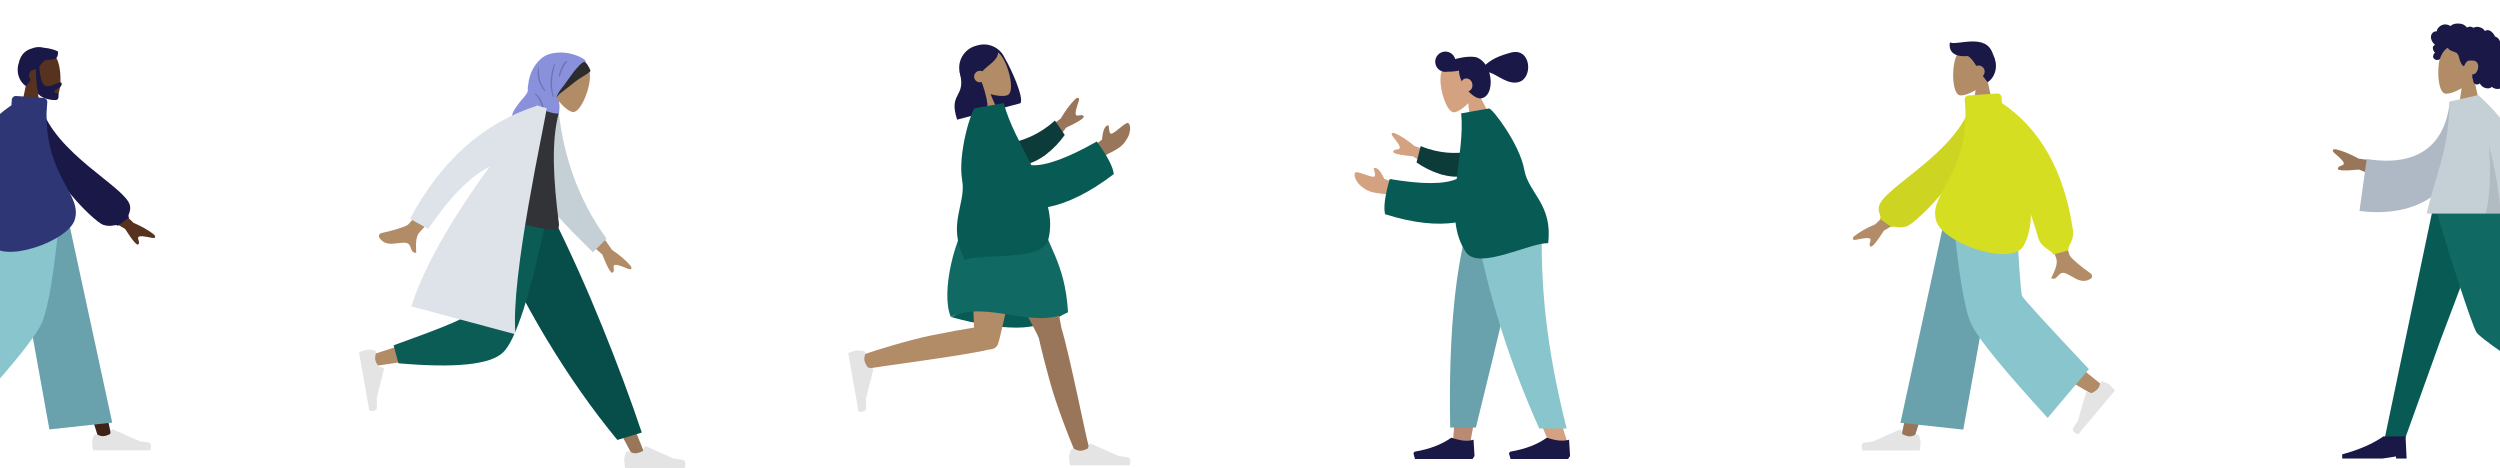 <svg width="342" height="64" viewBox="0 0 342 64" fill="none" xmlns="http://www.w3.org/2000/svg">
<path fill-rule="evenodd" clip-rule="evenodd" d="M3.583 11.507C2.943 10.755 2.509 9.833 2.582 8.8C2.79 5.824 6.933 6.479 7.739 7.981C8.544 9.483 8.449 13.293 7.407 13.561C6.992 13.668 6.107 13.406 5.207 12.863L5.772 16.862H2.435L3.583 11.507Z" fill="#57331F"/>
<path fill-rule="evenodd" clip-rule="evenodd" d="M5.373 9.129C5.501 10.908 5.839 11.798 6.387 11.798C7.209 11.798 7.907 11.276 8.268 11.276C8.531 11.276 8.472 11.605 8.298 11.849C8.154 12.05 7.453 12.245 7.453 12.557C7.453 12.869 8.007 12.627 8.007 12.812C8.007 13.119 8.104 13.694 7.573 13.694C7.035 13.694 5.493 13.498 5.229 12.7C5.058 12.185 4.948 11.117 4.898 9.498C4.865 9.494 4.832 9.492 4.798 9.492C4.338 9.492 3.964 9.865 3.964 10.326C3.964 10.56 4.06 10.772 4.215 10.923C4.022 11.196 3.806 11.48 3.558 11.774C2.627 11.215 1.935 9.579 2.846 8.008C3.098 7.238 3.668 6.827 4.34 6.636C4.886 6.408 5.451 6.382 5.929 6.519C6.865 6.599 7.702 6.885 7.939 7.054C7.939 7.941 7.767 8.204 6.3 8.181C5.939 8.371 5.662 8.699 5.373 9.129Z" fill="#191847"/>
<path fill-rule="evenodd" clip-rule="evenodd" d="M2.167 28.369L8.992 45.643L13.569 60.247H15.377L8.379 28.369L2.167 28.369Z" fill="#3D2216"/>
<path fill-rule="evenodd" clip-rule="evenodd" d="M0.792 28.369C0.719 34.439 -0.341 42.612 -0.51 42.99C-0.623 43.243 -4.52 46.45 -12.201 52.614L-10.956 53.946C-1.893 48.662 2.848 45.667 3.268 44.962C3.897 43.905 5.945 34.176 7.589 28.369H0.792Z" fill="#57331F"/>
<path fill-rule="evenodd" clip-rule="evenodd" d="M12.829 59.573C12.674 59.988 12.596 60.299 12.596 60.505C12.596 60.755 12.637 61.121 12.721 61.602C13.012 61.602 15.626 61.602 20.564 61.602C20.768 60.929 20.65 60.565 20.211 60.511C19.772 60.458 19.407 60.409 19.117 60.366L15.471 58.741C15.401 58.709 15.319 58.741 15.288 58.811C15.287 58.812 15.287 58.813 15.286 58.815L15.052 59.383C14.645 59.573 14.315 59.667 14.061 59.667C13.854 59.667 13.569 59.584 13.205 59.417C13.066 59.353 12.901 59.415 12.837 59.554C12.834 59.56 12.831 59.566 12.829 59.573Z" fill="#E4E4E4"/>
<path fill-rule="evenodd" clip-rule="evenodd" d="M6.756 58.743L15.35 57.81L8.981 28.369H1.283L6.756 58.743Z" fill="#69A1AC"/>
<path fill-rule="evenodd" clip-rule="evenodd" d="M-10.423 50.465L-4.786 57.137C1.152 50.652 4.614 46.421 5.599 44.443C6.585 42.465 7.471 37.107 8.257 28.369H-0.409C-0.838 36.056 -1.128 40.079 -1.277 40.437C-1.427 40.794 -4.475 44.137 -10.423 50.465Z" fill="#89C5CC"/>
<path fill-rule="evenodd" clip-rule="evenodd" d="M14.33 26.645L18.269 30.488C19.415 30.976 20.354 31.516 21.087 32.107C21.251 32.306 21.43 32.686 20.656 32.516C19.881 32.346 19.059 32.201 18.913 32.453C18.768 32.705 19.197 33.091 18.928 33.421C18.748 33.641 18.145 32.941 17.118 31.323L13.022 28.909L14.33 26.645ZM-4.932 23.167L-1.887 23.178C-4.206 30.692 -5.437 34.626 -5.58 34.98C-5.902 35.778 -5.221 36.992 -4.93 37.645C-5.878 38.069 -5.777 36.498 -6.973 37.054C-8.065 37.562 -8.896 38.483 -10.158 37.704C-10.313 37.608 -10.483 37.248 -10.072 36.967C-9.049 36.265 -7.575 35.037 -7.375 34.633C-7.104 34.082 -6.289 30.26 -4.932 23.167Z" fill="#57331F"/>
<path fill-rule="evenodd" clip-rule="evenodd" d="M4.346 14.529L5.548 14.323C7.443 21.018 17.175 25.582 17.772 28.085C17.991 29.003 17.331 29.467 17.672 29.747L16.109 30.891C15.844 30.582 15.28 31.147 14.1 30.752C12.921 30.357 4.346 22.457 4.346 14.529Z" fill="#191847"/>
<path fill-rule="evenodd" clip-rule="evenodd" d="M6.369 15.419C6.23 24.284 11.354 26.545 10.213 30.101C9.27 33.038 0.248 36.194 -1.313 33.316C-1.945 32.151 -2.231 30.742 -2.264 29.209C-2.663 30.387 -2.979 31.4 -3.211 32.249C-3.611 33.715 -5.164 33.948 -5.164 34.513L-7.209 33.948C-7.07 33.181 -8.035 32.807 -7.776 31.094C-6.618 23.416 -3.505 17.85 1.561 14.397L1.614 13.647C1.635 13.341 1.901 13.11 2.207 13.131L5.953 13.393C6.259 13.415 6.49 13.68 6.469 13.987L6.369 15.419Z" fill="#2F3676"/>
<g clip-path="url(#clip0_1285_6712)">
<path fill-rule="evenodd" clip-rule="evenodd" d="M75.37 11.963C75.012 11.002 74.916 9.948 75.353 8.965C76.614 6.135 80.425 8.246 80.678 9.998C80.931 11.75 79.484 15.434 78.372 15.326C77.929 15.284 77.158 14.713 76.472 13.864L75.603 17.967L72.346 16.782L75.37 11.963Z" fill="#B28B67"/>
<path fill-rule="evenodd" clip-rule="evenodd" d="M80.296 8.764C80.237 8.693 80.116 8.542 80.049 8.479C80.033 8.464 79.936 8.323 79.932 8.323C79.821 8.32 79.489 8.339 79.425 8.437C79.418 8.444 79.412 8.45 79.406 8.455C79.338 8.514 79.273 8.577 79.21 8.64C79.07 8.78 78.939 8.932 78.81 9.083C78.561 9.378 78.325 9.686 78.098 9.999C77.867 10.317 77.649 10.645 77.422 10.966C77.096 11.429 76.735 11.864 76.409 12.327C76.202 12.623 76.032 12.936 75.932 13.282C75.931 13.286 75.93 13.29 75.929 13.294C75.928 13.296 75.928 13.298 75.927 13.3C75.912 13.353 75.899 13.407 75.888 13.462C75.878 13.509 75.868 13.556 75.859 13.603C76.078 13.397 76.275 13.154 76.474 12.927C76.494 12.905 76.513 12.882 76.531 12.859C76.584 12.818 76.637 12.777 76.691 12.736C77.027 12.481 77.364 12.226 77.694 11.961C78.288 11.485 78.883 10.994 79.527 10.593C79.717 10.474 79.909 10.359 80.099 10.239C80.206 10.17 80.312 10.099 80.417 10.026C80.492 9.973 80.795 9.806 80.771 9.63C80.759 9.54 80.447 8.95 80.296 8.764Z" fill="#2C2C2C"/>
<path fill-rule="evenodd" clip-rule="evenodd" d="M80.068 8.5C80.131 8.551 80.151 8.387 80.1 8.308C79.864 7.944 78.652 7.401 77.487 7.232C76.706 7.119 75.726 7.186 74.971 7.457C74.29 7.702 73.677 8.267 73.248 8.873C72.796 9.509 72.499 10.235 72.343 10.999C72.309 11.167 72.305 11.337 72.276 11.503C72.245 11.69 72.2 11.865 72.195 12.057C72.192 12.174 72.214 12.298 72.205 12.414C72.196 12.546 72.135 12.65 72.066 12.763C71.953 12.947 71.83 13.127 71.69 13.291C71.479 13.537 71.251 13.757 71.062 14.023C70.811 14.377 69.89 15.493 70.095 15.963L76.409 18.261C76.407 17.769 76.116 17.085 76.188 16.586C76.231 16.291 76.421 15.684 76.423 15.661C76.638 14.628 76.531 14.059 76.418 13.825C76.306 13.592 76.094 13.455 76.135 13.303C76.308 12.676 76.763 12.18 77.148 11.675C77.607 11.074 78.015 10.436 78.48 9.839C78.685 9.575 79.737 8.236 80.068 8.5Z" fill="#8991DC"/>
<path fill-rule="evenodd" clip-rule="evenodd" d="M77.599 8.396C77.086 9.064 76.888 9.449 76.563 10.5L76.447 10.457C76.583 9.404 77.111 8.558 77.452 8.342L77.599 8.396ZM73.695 9.183C73.747 10.421 73.718 11.13 74.64 12.452L74.52 12.484C73.544 11.34 73.488 10.378 73.586 9.194L73.695 9.183ZM75.917 8.751C75.562 10.352 75.303 11.246 75.745 13.3L75.621 13.293C75.07 11.445 75.331 10.195 75.81 8.721L75.917 8.751ZM73.105 12.868L73.243 12.786C74.398 13.669 73.946 14.46 75.278 15.911L75.11 15.944C73.888 14.828 74.015 13.432 73.105 12.868Z" fill="black" fill-opacity="0.2"/>
<path fill-rule="evenodd" clip-rule="evenodd" d="M67.91 29.501L78.642 47.443L86.688 62.612H88.421L74.94 29.501L67.91 29.501Z" fill="#997659"/>
<path fill-rule="evenodd" clip-rule="evenodd" d="M85.628 61.911C85.466 62.342 85.386 62.665 85.386 62.879C85.386 63.139 85.429 63.52 85.516 64.019C85.818 64.019 88.533 64.019 93.662 64.019C93.874 63.319 93.751 62.942 93.295 62.886C92.839 62.83 92.46 62.78 92.159 62.735L88.373 61.047C88.3 61.014 88.214 61.047 88.182 61.12C88.181 61.121 88.181 61.122 88.18 61.124L87.937 61.714C87.515 61.911 87.171 62.01 86.908 62.01C86.693 62.01 86.397 61.923 86.019 61.75C85.874 61.683 85.703 61.747 85.636 61.892C85.633 61.898 85.63 61.904 85.628 61.911Z" fill="#E4E4E4"/>
<path fill-rule="evenodd" clip-rule="evenodd" d="M84.453 60.183L87.795 59.172C86.331 54.794 84.536 49.977 82.411 44.72C80.286 39.463 78.004 34.39 75.564 29.501H66.125C68.837 35.686 71.712 41.305 74.751 46.36C77.789 51.414 81.023 56.022 84.453 60.183Z" fill="#074E4A"/>
<path fill-rule="evenodd" clip-rule="evenodd" d="M67.205 29.501C66.192 35.806 64.238 43.861 64.054 44.11C63.931 44.276 59.506 45.758 50.779 48.558L51.154 50.086C61.56 48.585 67.044 47.42 67.604 46.592C68.444 45.349 72.64 35.533 74.265 29.501H67.205Z" fill="#B28B67"/>
<path fill-rule="evenodd" clip-rule="evenodd" d="M53.847 47.237L54.506 49.698C62.29 50.381 67.059 49.888 68.814 48.218C70.569 46.549 72.568 40.31 74.814 29.501H65.812C64.39 38.352 63.595 42.964 63.427 43.335C63.259 43.707 60.065 45.007 53.847 47.237Z" fill="#0C5C56"/>
<path fill-rule="evenodd" clip-rule="evenodd" d="M51.206 47.921C50.753 47.837 50.421 47.813 50.211 47.851C49.954 47.896 49.587 48.005 49.11 48.177C49.163 48.474 49.634 51.148 50.525 56.199C51.251 56.286 51.602 56.1 51.577 55.641C51.553 55.182 51.537 54.801 51.529 54.496L52.534 50.474C52.553 50.397 52.506 50.318 52.428 50.299C52.427 50.298 52.426 50.298 52.425 50.298L51.801 50.161C51.534 49.779 51.377 49.458 51.331 49.198C51.294 48.987 51.328 48.68 51.433 48.278C51.473 48.124 51.381 47.966 51.226 47.926C51.219 47.924 51.213 47.922 51.206 47.921Z" fill="#E4E4E4"/>
<path fill-rule="evenodd" clip-rule="evenodd" d="M80.451 29.499L83.726 34.184C84.802 34.909 85.657 35.644 86.29 36.389C86.419 36.624 86.528 37.045 85.769 36.718C85.01 36.391 84.197 36.081 83.998 36.307C83.8 36.534 84.163 37.011 83.823 37.292C83.596 37.479 83.116 36.649 82.383 34.803L78.668 31.535L80.451 29.499ZM61.725 22.833L64.109 23.855C59.913 28.868 57.674 31.514 57.393 31.793C56.761 32.421 56.923 33.852 56.938 34.591C55.856 34.61 56.59 33.156 55.216 33.2C53.962 33.239 52.792 33.777 51.896 32.525C51.786 32.371 51.769 31.959 52.277 31.858C53.543 31.606 55.456 31.037 55.811 30.734C56.295 30.32 58.266 27.686 61.725 22.833Z" fill="#B28B67"/>
<path fill-rule="evenodd" clip-rule="evenodd" d="M74.775 15.587L76.447 15.495C77.148 21.216 78.918 27.045 82.981 32.656L81.108 34.509C77.258 30.619 73.492 27.391 72.81 22.92C72.581 21.42 74.297 17.18 74.775 15.587Z" fill="#C5CFD6"/>
<path fill-rule="evenodd" clip-rule="evenodd" d="M65.605 28.703C69.882 30.345 73.347 31.273 75.998 31.488C76.327 31.515 76.516 31.008 76.465 30.616C75.676 24.516 75.409 19.307 76.432 15.491C75.961 15.587 75.227 15.424 74.228 15C70.386 18.186 67.896 22.355 65.605 28.703Z" fill="#323337"/>
<path fill-rule="evenodd" clip-rule="evenodd" d="M73.623 14.485L74.785 14.796C74.633 16.447 69.762 38.039 70.523 45.734L56.27 41.915C58.294 35.595 62.792 28.558 66.986 22.784C64.272 24.18 61.469 27.027 58.578 31.325L56.091 29.93C60.348 21.98 66.1 16.84 73.346 14.509C73.368 14.482 73.389 14.455 73.411 14.428L73.514 14.456C73.558 14.442 73.602 14.428 73.647 14.414L73.623 14.485Z" fill="#DDE3E9"/>
</g>
<path fill-rule="evenodd" clip-rule="evenodd" d="M137.426 7.892C138.374 9.503 140.082 13.323 139.605 14.118L135.56 15.203C135.557 15.195 135.555 15.188 135.553 15.181C134.009 15.417 132.502 14.458 132.088 12.915L131.324 10.064C130.88 8.407 131.863 6.705 133.52 6.261L133.799 6.186C135.285 5.788 136.808 6.538 137.426 7.892Z" fill="#191847"/>
<path fill-rule="evenodd" clip-rule="evenodd" d="M133.517 11.966C132.674 11.39 131.994 10.591 131.791 9.544C131.208 6.529 135.538 6.066 136.747 7.343C137.955 8.62 138.874 12.434 137.901 12.981C137.513 13.199 136.555 13.176 135.507 12.879L137.14 16.703L133.792 17.6L133.517 11.966Z" fill="#B28B67"/>
<path fill-rule="evenodd" clip-rule="evenodd" d="M134.289 11.224C134.883 12.825 135.324 14.717 134.984 15.285L130.938 16.369C129.672 12.548 132.254 13.467 131.274 9.813C131.375 9.645 131.468 9.48 131.565 9.334L131.532 9.228C131.852 7.618 132.55 6.669 133.627 6.381C135.243 5.948 135.952 6.556 136.556 7.073C136.527 8.264 135.311 8.765 134.376 9.753C134.215 9.682 134.03 9.664 133.847 9.713C133.423 9.826 133.171 10.259 133.283 10.679C133.396 11.099 133.831 11.347 134.254 11.234C134.266 11.231 134.278 11.227 134.289 11.224Z" fill="#191847"/>
<path fill-rule="evenodd" clip-rule="evenodd" d="M130.136 43.373C133.601 44.338 136.59 44.821 139.104 44.821C141.617 44.821 143.952 44.077 146.109 42.591C142.718 41.6 139.926 41.105 137.732 41.105C135.538 41.105 133.006 41.861 130.136 43.373Z" fill="#085A55"/>
<path fill-rule="evenodd" clip-rule="evenodd" d="M142.103 46.212C142.069 46.162 142.041 46.108 142.019 46.049C141.556 44.829 134.137 31.667 133.398 29.261H141.75C142.312 31.09 144.841 42.572 145.197 44.862C146.32 48.476 148.632 60.178 148.927 60.989C149.238 61.842 147.491 62.73 147.025 61.682C146.284 60.013 144.519 55.397 143.733 52.579C142.997 49.936 142.397 47.559 142.103 46.212Z" fill="#997659"/>
<path fill-rule="evenodd" clip-rule="evenodd" d="M135.27 47.819C131.878 48.673 119.473 50.217 118.622 50.459C117.746 50.708 116.978 48.91 118.061 48.52C119.783 47.901 124.529 46.469 127.406 45.884C129.721 45.414 131.833 45.031 133.251 44.806C133.13 40.839 132.581 31.317 132.941 29.261H140.331C139.986 31.233 137.068 45.622 136.526 47.062C136.354 47.576 135.841 47.803 135.27 47.819Z" fill="#B28B67"/>
<path fill-rule="evenodd" clip-rule="evenodd" d="M118.128 48.029C117.675 47.944 117.343 47.921 117.132 47.958C116.876 48.003 116.509 48.112 116.032 48.284C116.085 48.582 116.556 51.256 117.447 56.307C118.173 56.394 118.523 56.208 118.499 55.749C118.475 55.29 118.459 54.908 118.451 54.603L119.456 50.581C119.475 50.504 119.428 50.425 119.35 50.406C119.349 50.406 119.348 50.406 119.346 50.405L118.723 50.268C118.455 49.886 118.299 49.566 118.253 49.306C118.216 49.094 118.25 48.788 118.355 48.386C118.395 48.231 118.302 48.073 118.148 48.033C118.141 48.031 118.135 48.03 118.128 48.029Z" fill="#E4E4E4"/>
<path fill-rule="evenodd" clip-rule="evenodd" d="M146.495 61.56C146.334 61.992 146.253 62.314 146.253 62.529C146.253 62.789 146.296 63.169 146.383 63.669C146.685 63.669 149.401 63.669 154.529 63.669C154.741 62.969 154.619 62.591 154.163 62.535C153.707 62.479 153.328 62.429 153.026 62.384L149.24 60.696C149.167 60.664 149.081 60.696 149.049 60.769C149.048 60.77 149.048 60.772 149.047 60.773L148.804 61.363C148.382 61.56 148.039 61.659 147.775 61.659C147.56 61.659 147.264 61.572 146.886 61.399C146.741 61.333 146.57 61.396 146.503 61.541C146.5 61.547 146.498 61.554 146.495 61.56Z" fill="#E4E4E4"/>
<path fill-rule="evenodd" clip-rule="evenodd" d="M132.965 29.261C136.221 28.332 139.302 28.332 142.208 29.261C143.219 33.855 145.676 35.679 146.108 42.724C141.197 45.154 135.131 40.99 130.076 43.361C128.632 40.045 130.654 32.061 132.965 29.261Z" fill="#106A63"/>
<path fill-rule="evenodd" clip-rule="evenodd" d="M140.669 19.744L145.131 16.183C145.781 15.068 146.457 14.172 147.16 13.495C147.385 13.351 147.8 13.215 147.526 13.988C147.252 14.762 146.998 15.588 147.239 15.768C147.481 15.949 147.933 15.557 148.238 15.875C148.442 16.086 147.645 16.618 145.846 17.469L142.835 21.37L140.669 19.744ZM148.801 20.651L150.761 19.083C150.862 17.878 151.124 17.234 151.546 17.152C151.844 16.944 151.535 18.5 152.129 18.265C152.723 18.03 154.031 16.651 154.33 16.832C154.772 17.099 154.611 18.186 154.298 18.767C153.714 19.855 153.148 20.291 151.683 20.99C150.916 21.356 150.125 21.957 149.307 22.795L148.801 20.651Z" fill="#997659"/>
<path fill-rule="evenodd" clip-rule="evenodd" d="M138.159 19.569C139.885 19.246 142.127 18.476 144.313 16.488L145.658 18.462C144.256 20.437 142.112 22.235 140.016 22.545C138.363 22.789 137.174 20.958 138.159 19.569Z" fill="#0D3B39"/>
<path fill-rule="evenodd" clip-rule="evenodd" d="M141.094 22.598C143.01 22.73 145.994 21.649 150.045 19.357C151.506 21.375 152.279 22.861 152.364 23.814C148.997 26.395 145.971 27.814 143.363 28.333C143.719 29.863 143.789 31.367 143.391 32.823C142.573 35.816 134.476 34.605 131.995 35.562C129.468 30.644 132.207 27.981 131.623 24.652C130.983 21.006 132.935 14.877 133.368 14.801L137.314 14.105C138.023 16.85 139.66 19.725 141.094 22.598Z" fill="#085A55"/>
<path fill-rule="evenodd" clip-rule="evenodd" d="M202.06 12.394C202.485 11.501 202.665 10.499 202.328 9.52C201.356 6.7 197.524 8.404 197.134 10.063C196.745 11.723 197.823 15.378 198.899 15.368C199.327 15.364 200.114 14.881 200.843 14.124L201.332 18.133L204.556 17.269L202.06 12.394Z" fill="#D4A181"/>
<path fill-rule="evenodd" clip-rule="evenodd" d="M200.891 12.491C201.496 13.151 202.204 13.581 202.756 13.432C203.805 13.151 204.175 11.549 203.771 10.041C203.757 9.988 203.742 9.936 203.726 9.884C205.039 10.348 206.297 11.62 207.765 11.226C209.763 10.691 209.477 6.449 206.686 7.197C204.787 7.706 203.928 8.233 203.233 8.857C202.954 8.453 202.611 8.141 202.245 7.958C202.152 7.897 202.023 7.849 201.863 7.816C201.764 7.792 201.665 7.777 201.566 7.773C201.033 7.725 200.296 7.787 199.503 7.97C199.355 8.005 199.211 8.042 199.071 8.081C198.871 7.342 198.11 6.904 197.369 7.102C196.627 7.301 196.187 8.063 196.386 8.805C196.578 9.523 197.298 9.958 198.016 9.806C198.454 9.822 198.999 9.775 199.586 9.659C199.587 9.884 199.621 10.132 199.693 10.402C199.757 10.641 199.851 10.888 199.969 11.132C200.054 10.949 200.195 10.807 200.365 10.762C200.84 10.635 201.276 10.937 201.387 11.352C201.528 11.879 201.326 12.341 200.891 12.491Z" fill="#191847"/>
<path fill-rule="evenodd" clip-rule="evenodd" d="M208.668 29.561L203.574 47.114L201.179 60.292H198.774L201.174 29.561H208.668Z" fill="#BA8B72"/>
<path fill-rule="evenodd" clip-rule="evenodd" d="M210.957 29.561C210.602 38.68 210.742 43.653 210.821 44.482C210.901 45.31 211.352 50.858 214.43 60.57H211.929C207.853 51.253 206.431 45.705 205.963 44.482C205.496 43.258 204.115 38.285 202.1 29.561H210.957Z" fill="#D4A181"/>
<path fill-rule="evenodd" clip-rule="evenodd" d="M208.777 29.561C207.452 35.601 205.161 45.242 201.903 58.484H198.386C198.126 44.893 199.231 35.947 201.145 29.561H208.777Z" fill="#69A1AC"/>
<path fill-rule="evenodd" clip-rule="evenodd" d="M210.975 29.561C210.627 38.68 211.529 47.663 214.323 58.627H210.571C206.488 49.449 203.562 40.51 201.562 29.561H210.975Z" fill="#89C5CC"/>
<path fill-rule="evenodd" clip-rule="evenodd" d="M214.786 62.378L214.648 60.153C213.84 60.389 212.828 60.297 211.612 59.875C210.305 60.801 208.659 61.434 206.674 61.772C206.523 61.798 206.421 61.942 206.447 62.093C206.448 62.103 206.451 62.113 206.453 62.122L206.644 62.795H211.612H214.51L214.786 62.378Z" fill="#191847"/>
<path fill-rule="evenodd" clip-rule="evenodd" d="M201.715 62.378L201.577 60.153C200.769 60.389 199.757 60.297 198.541 59.875C197.233 60.801 195.587 61.434 193.603 61.772C193.451 61.798 193.35 61.942 193.376 62.093C193.377 62.103 193.379 62.113 193.382 62.122L193.573 62.795H198.541H201.439L201.715 62.378Z" fill="#191847"/>
<path fill-rule="evenodd" clip-rule="evenodd" d="M198.718 21.744L193.506 19.979C192.55 19.179 191.643 18.588 190.784 18.204C190.533 18.147 190.112 18.16 190.615 18.773C191.119 19.386 191.621 20.053 191.462 20.297C191.304 20.541 190.765 20.334 190.594 20.724C190.479 20.983 191.376 21.203 193.284 21.384L197.295 23.937L198.718 21.744ZM191.661 25.253L189.371 24.474C188.882 23.411 188.433 22.912 188.024 22.977C187.685 22.886 188.479 24.199 187.864 24.181C187.249 24.164 185.611 23.342 185.4 23.605C185.088 23.993 185.592 24.929 186.067 25.355C186.955 26.15 187.611 26.36 189.167 26.512C189.981 26.592 190.896 26.878 191.912 27.369L191.661 25.253Z" fill="#D4A181"/>
<path fill-rule="evenodd" clip-rule="evenodd" d="M200.931 20.756C199.263 21.032 196.981 21.071 194.347 19.985L193.782 22.224C195.702 23.558 198.235 24.485 200.234 24.074C201.809 23.751 202.28 21.693 200.931 20.756Z" fill="#0D3B39"/>
<path fill-rule="evenodd" clip-rule="evenodd" d="M199.276 24.478C197.586 25.231 194.53 25.233 190.109 24.487C189.453 26.803 189.245 28.41 189.483 29.305C193.381 30.54 196.586 30.832 199.116 30.442C199.3 31.952 199.732 33.343 200.573 34.535C202.301 36.986 209.225 33.213 211.786 33.264C212.448 27.957 209.091 26.44 208.521 23.22C207.896 19.694 204.107 14.764 203.691 14.838L199.891 15.508C200.156 18.238 199.625 21.393 199.276 24.478Z" fill="#085A55"/>
<path fill-rule="evenodd" clip-rule="evenodd" d="M271.882 10.974C272.523 10.222 272.957 9.3 272.884 8.267C272.676 5.291 268.533 5.946 267.727 7.448C266.922 8.95 267.017 12.759 268.059 13.028C268.474 13.135 269.359 12.873 270.259 12.33L269.694 16.329H273.031L271.882 10.974Z" fill="#B28B67"/>
<path fill-rule="evenodd" clip-rule="evenodd" d="M269.199 7.665C269.652 7.919 269.974 8.393 270.362 9.016C270.457 8.979 270.56 8.959 270.668 8.959C271.128 8.959 271.502 9.332 271.502 9.793C271.502 10.027 271.406 10.238 271.251 10.39C271.444 10.662 271.66 10.947 271.908 11.241C272.833 10.685 273.521 9.068 272.638 7.506C271.878 4.378 267.571 6.319 266.742 5.792C266.561 6.927 267.146 7.842 269.199 7.665Z" fill="#191847"/>
<path fill-rule="evenodd" clip-rule="evenodd" d="M273.166 28.4L266.341 45.675L261.764 60.278H259.956L266.954 28.4L273.166 28.4Z" fill="#997659"/>
<path fill-rule="evenodd" clip-rule="evenodd" d="M274.541 28.4C274.614 34.471 275.674 42.643 275.843 43.022C275.956 43.274 279.853 46.482 287.534 52.645L286.289 53.978C277.226 48.693 272.485 45.699 272.065 44.994C271.436 43.936 269.388 34.208 267.744 28.4H274.541Z" fill="#B28B67"/>
<path fill-rule="evenodd" clip-rule="evenodd" d="M287.701 52.201C288.119 52.349 288.407 52.489 288.565 52.621C288.757 52.782 289.01 53.05 289.325 53.423C289.138 53.646 287.458 55.648 284.284 59.431C283.637 59.154 283.434 58.83 283.675 58.459C283.916 58.088 284.113 57.777 284.267 57.527L285.365 53.69C285.386 53.616 285.463 53.574 285.537 53.595C285.538 53.595 285.539 53.595 285.541 53.596L286.127 53.782C286.533 53.592 286.818 53.4 286.982 53.205C287.114 53.047 287.234 52.775 287.34 52.389C287.381 52.241 287.534 52.154 287.682 52.195C287.688 52.197 287.694 52.199 287.701 52.201Z" fill="#E4E4E4"/>
<path fill-rule="evenodd" clip-rule="evenodd" d="M262.504 59.604C262.66 60.019 262.737 60.33 262.737 60.536C262.737 60.787 262.696 61.153 262.612 61.634C262.321 61.634 259.707 61.634 254.769 61.634C254.565 60.96 254.683 60.596 255.122 60.542C255.561 60.489 255.926 60.44 256.216 60.397L259.862 58.772C259.932 58.741 260.014 58.772 260.045 58.842C260.046 58.843 260.046 58.845 260.047 58.846L260.281 59.414C260.688 59.604 261.018 59.699 261.272 59.699C261.479 59.699 261.764 59.615 262.128 59.449C262.267 59.385 262.432 59.446 262.496 59.586C262.499 59.592 262.502 59.598 262.504 59.604Z" fill="#E4E4E4"/>
<path fill-rule="evenodd" clip-rule="evenodd" d="M268.577 58.774L259.983 57.841L266.352 28.4H274.05L268.577 58.774Z" fill="#69A1AC"/>
<path fill-rule="evenodd" clip-rule="evenodd" d="M285.756 50.496L280.119 57.169C274.181 50.684 270.72 46.452 269.734 44.474C268.748 42.496 267.862 37.139 267.076 28.4H275.742C276.171 36.088 276.461 40.11 276.61 40.468C276.76 40.826 279.808 44.168 285.756 50.496Z" fill="#89C5CC"/>
<path fill-rule="evenodd" clip-rule="evenodd" d="M260.62 26.72L256.534 30.68C255.345 31.184 254.37 31.741 253.611 32.35C253.44 32.554 253.254 32.947 254.058 32.771C254.861 32.596 255.715 32.447 255.866 32.707C256.017 32.966 255.572 33.364 255.851 33.704C256.037 33.931 256.663 33.21 257.728 31.542L261.978 29.053L260.62 26.72ZM280.604 23.135L277.445 23.146C279.851 30.891 281.128 34.946 281.276 35.312C281.61 36.133 280.904 37.385 280.602 38.058C281.586 38.495 281.481 36.876 282.722 37.449C283.855 37.973 284.716 38.922 286.025 38.119C286.186 38.021 286.362 37.649 285.936 37.359C284.875 36.636 283.345 35.37 283.139 34.954C282.857 34.386 282.012 30.446 280.604 23.135Z" fill="#B28B67"/>
<path fill-rule="evenodd" clip-rule="evenodd" d="M270.978 14.231L269.731 14.019C267.766 20.921 257.669 25.625 257.049 28.205C256.822 29.151 257.507 29.629 257.153 29.918L258.775 31.097C259.049 30.779 259.635 31.361 260.859 30.954C262.082 30.546 270.978 22.404 270.978 14.231Z" fill="#CDD422"/>
<path fill-rule="evenodd" clip-rule="evenodd" d="M268.879 15.144C269.025 24.285 263.707 26.616 264.891 30.282C265.869 33.309 275.229 36.563 276.848 33.596C277.504 32.395 277.801 30.943 277.835 29.363C278.249 30.577 278.576 31.621 278.817 32.497C279.233 34.008 280.843 34.248 280.843 34.83L282.965 34.248C282.822 33.457 283.822 33.072 283.554 31.306C282.352 23.391 279.123 17.654 273.866 14.095L273.81 13.305C273.789 12.999 273.523 12.768 273.217 12.789L273.217 12.789L269.29 13.061C268.983 13.083 268.752 13.348 268.774 13.655L268.774 13.655L268.879 15.144Z" fill="#D6DE21"/>
<path fill-rule="evenodd" clip-rule="evenodd" d="M338.432 10.658C339.097 9.877 339.548 8.92 339.472 7.847C339.256 4.756 334.953 5.436 334.116 6.996C333.279 8.556 333.378 12.513 334.46 12.792C334.892 12.903 335.81 12.631 336.746 12.067L336.159 16.22H339.625L338.432 10.658Z" fill="#B28B67"/>
<path fill-rule="evenodd" clip-rule="evenodd" d="M332.581 4.834C332.653 4.581 332.846 4.365 333.106 4.301C333.169 4.286 333.234 4.279 333.299 4.282C333.322 4.283 333.329 4.29 333.34 4.273C333.348 4.261 333.348 4.232 333.351 4.218C333.362 4.173 333.375 4.13 333.391 4.087C333.445 3.943 333.536 3.814 333.647 3.707C333.853 3.505 334.132 3.365 334.421 3.34C334.58 3.326 334.737 3.352 334.887 3.404C334.965 3.43 335.04 3.464 335.113 3.5C335.135 3.511 335.207 3.566 335.229 3.562C335.253 3.558 335.303 3.497 335.322 3.482C335.568 3.294 335.872 3.219 336.178 3.222C336.523 3.224 336.856 3.242 337.144 3.452C337.205 3.497 337.263 3.546 337.318 3.597C337.347 3.624 337.376 3.652 337.403 3.681C337.419 3.699 337.435 3.717 337.45 3.736C337.476 3.767 337.472 3.777 337.508 3.755C337.646 3.671 337.807 3.632 337.969 3.652C338.065 3.663 338.158 3.692 338.247 3.73C338.277 3.743 338.347 3.795 338.38 3.795C338.412 3.796 338.481 3.748 338.514 3.736C338.691 3.67 338.883 3.654 339.07 3.684C339.263 3.716 339.452 3.793 339.616 3.899C339.694 3.95 339.763 4.007 339.818 4.083C339.841 4.115 339.863 4.15 339.89 4.181C339.906 4.198 339.937 4.217 339.945 4.239C339.94 4.226 340.156 4.143 340.177 4.137C340.285 4.109 340.396 4.115 340.502 4.15C340.702 4.215 340.874 4.363 341.015 4.514C341.088 4.592 341.151 4.678 341.205 4.769C341.231 4.813 341.254 4.858 341.276 4.904C341.287 4.926 341.293 4.954 341.307 4.974C341.325 5 341.337 5.001 341.369 5.012C341.533 5.069 341.682 5.166 341.795 5.297C341.91 5.43 341.985 5.593 342.016 5.765C342.018 5.775 342.019 5.817 342.025 5.823C342.033 5.83 342.066 5.827 342.078 5.829C342.122 5.834 342.164 5.841 342.207 5.851C342.284 5.87 342.36 5.897 342.432 5.932C342.711 6.07 342.911 6.329 343.009 6.621C343.111 6.927 343.109 7.277 342.987 7.578C342.967 7.626 342.943 7.673 342.916 7.718C342.899 7.745 342.893 7.745 342.904 7.774C342.917 7.806 342.939 7.837 342.954 7.868C343.001 7.97 343.035 8.078 343.056 8.188C343.09 8.369 343.107 8.559 343.073 8.741C343.057 8.825 343.03 8.908 342.988 8.983C342.966 9.022 342.941 9.058 342.913 9.092C342.898 9.11 342.883 9.126 342.866 9.142C342.857 9.151 342.845 9.159 342.837 9.17C342.817 9.195 342.813 9.174 342.823 9.211C342.837 9.262 342.869 9.312 342.888 9.362C342.908 9.413 342.927 9.465 342.943 9.518C342.977 9.624 343.005 9.732 343.023 9.842C343.057 10.054 343.051 10.279 342.951 10.473C342.908 10.556 342.847 10.629 342.772 10.685C342.736 10.713 342.696 10.737 342.655 10.756C342.634 10.766 342.607 10.771 342.597 10.791C342.586 10.813 342.602 10.857 342.606 10.882C342.636 11.097 342.652 11.323 342.588 11.533C342.529 11.727 342.399 11.899 342.231 12.012C341.905 12.232 341.465 12.22 341.122 12.043C341.033 11.998 340.949 11.941 340.874 11.873C340.684 12.129 340.293 12.121 340.016 12.048C339.67 11.957 339.392 11.717 339.233 11.401C339.014 11.667 338.555 11.581 338.403 11.292C338.366 11.221 338.344 11.143 338.333 11.064C338.328 11.023 338.331 10.981 338.327 10.94C338.322 10.888 338.287 10.837 338.266 10.786C338.227 10.687 338.203 10.585 338.202 10.479C338.201 10.424 338.208 10.369 338.214 10.314C338.218 10.265 338.205 10.219 338.197 10.169C338.286 10.184 338.394 10.16 338.477 10.134C338.559 10.109 338.636 10.043 338.694 9.982C338.828 9.841 338.91 9.656 338.967 9.472C339.09 9.069 339.039 8.584 338.633 8.363C338.444 8.259 337.877 8.26 337.652 8.311C337.415 8.364 337.147 8.887 337.133 8.936C337.125 8.967 337.129 9.004 337.101 9.025C337.04 9.069 336.939 8.992 336.893 8.954C336.815 8.888 336.76 8.8 336.711 8.711C336.606 8.518 336.521 8.31 336.461 8.099C336.415 7.935 336.386 7.767 336.325 7.608C336.265 7.449 336.171 7.308 336.023 7.218C335.863 7.12 335.68 7.069 335.504 7.008C335.33 6.947 335.158 6.873 335.023 6.744C334.994 6.715 334.965 6.685 334.941 6.652C334.922 6.625 334.903 6.575 334.875 6.558C334.83 6.532 334.765 6.6 334.726 6.624C334.535 6.746 334.376 6.915 334.248 7.099C334.12 7.283 334.016 7.459 333.93 7.664C333.867 7.816 333.828 8.011 333.717 8.135C333.667 8.191 333.299 8.225 333.18 8.176C333.06 8.127 332.927 8.001 332.887 7.922C332.846 7.842 332.836 7.753 332.853 7.664C332.864 7.612 332.885 7.563 332.896 7.512C332.906 7.469 332.915 7.429 332.936 7.389C332.975 7.315 333.043 7.261 333.125 7.239C333.04 7.16 332.969 7.066 332.92 6.962C332.87 6.853 332.827 6.72 332.815 6.601C332.805 6.504 332.82 6.403 332.873 6.32C332.929 6.232 333.028 6.175 333.113 6.121C332.983 6.018 332.871 5.894 332.779 5.757C332.601 5.489 332.49 5.152 332.581 4.834Z" fill="#191847"/>
<path fill-rule="evenodd" clip-rule="evenodd" d="M340.779 28.211L333.835 46.586L328.967 60.13H326.192L332.883 28.211L340.779 28.211Z" fill="#085A55"/>
<path fill-rule="evenodd" clip-rule="evenodd" d="M342.496 28.211C342.571 34.516 342.517 43.005 342.693 43.398C342.81 43.66 346.457 46.645 353.634 52.353L352.203 54.786C343.683 49.291 339.205 46.178 338.769 45.446C338.116 44.348 334.833 34.243 333.125 28.211H342.496Z" fill="#106A63"/>
<path fill-rule="evenodd" clip-rule="evenodd" d="M329.225 62.729L329.08 59.696H326.047C324.609 60.707 322.731 61.526 320.414 62.152V62.729H325.903L327.78 62.441V62.729H329.225Z" fill="#191847"/>
<path fill-rule="evenodd" clip-rule="evenodd" d="M328.359 22.477L322.656 21.699C321.515 21.065 320.466 20.635 319.508 20.411C319.238 20.403 318.809 20.501 319.448 21.033C320.087 21.566 320.735 22.155 320.622 22.44C320.508 22.724 319.914 22.618 319.815 23.055C319.75 23.347 320.714 23.394 322.708 23.198L327.335 25.032L328.359 22.477ZM346.272 23.797L343.11 23.809C346.577 31.613 348.386 35.699 348.534 36.067C348.868 36.895 348.161 38.157 347.859 38.835C348.844 39.275 348.739 37.643 349.981 38.221C351.116 38.749 351.978 39.705 353.289 38.896C353.45 38.797 353.626 38.423 353.2 38.13C352.137 37.401 350.606 36.126 350.399 35.706C350.117 35.134 348.741 31.164 346.272 23.797Z" fill="#997659"/>
<path fill-rule="evenodd" clip-rule="evenodd" d="M337.609 13.766L335.133 13.931C334.523 19.448 331.201 22.933 323.764 21.754L322.776 28.859C329.727 29.757 335.823 26.974 337.073 19.439C337.396 17.488 337.652 15.459 337.609 13.766Z" fill="#AFB9C5"/>
<path fill-rule="evenodd" clip-rule="evenodd" d="M338.831 13.046L335.079 13.905C335.079 20.358 333.023 24.476 331.969 29.22H342.102C342.245 30.86 342.332 32.544 342.378 34.275H349.965C348.246 25.128 344.617 18.05 339.079 13.044H338.833L338.831 13.046Z" fill="#C5CFD6"/>
<path fill-rule="evenodd" clip-rule="evenodd" d="M340.503 20.014C340.764 24.035 340.61 27.104 340.042 29.22H342.102C341.819 25.972 341.32 22.903 340.503 20.014Z" fill="black" fill-opacity="0.1"/>
<defs>
<clipPath id="clip0_1285_6712">
<rect width="50.667" height="64" fill="white" transform="translate(45.667)"/>
</clipPath>
</defs>
</svg>
